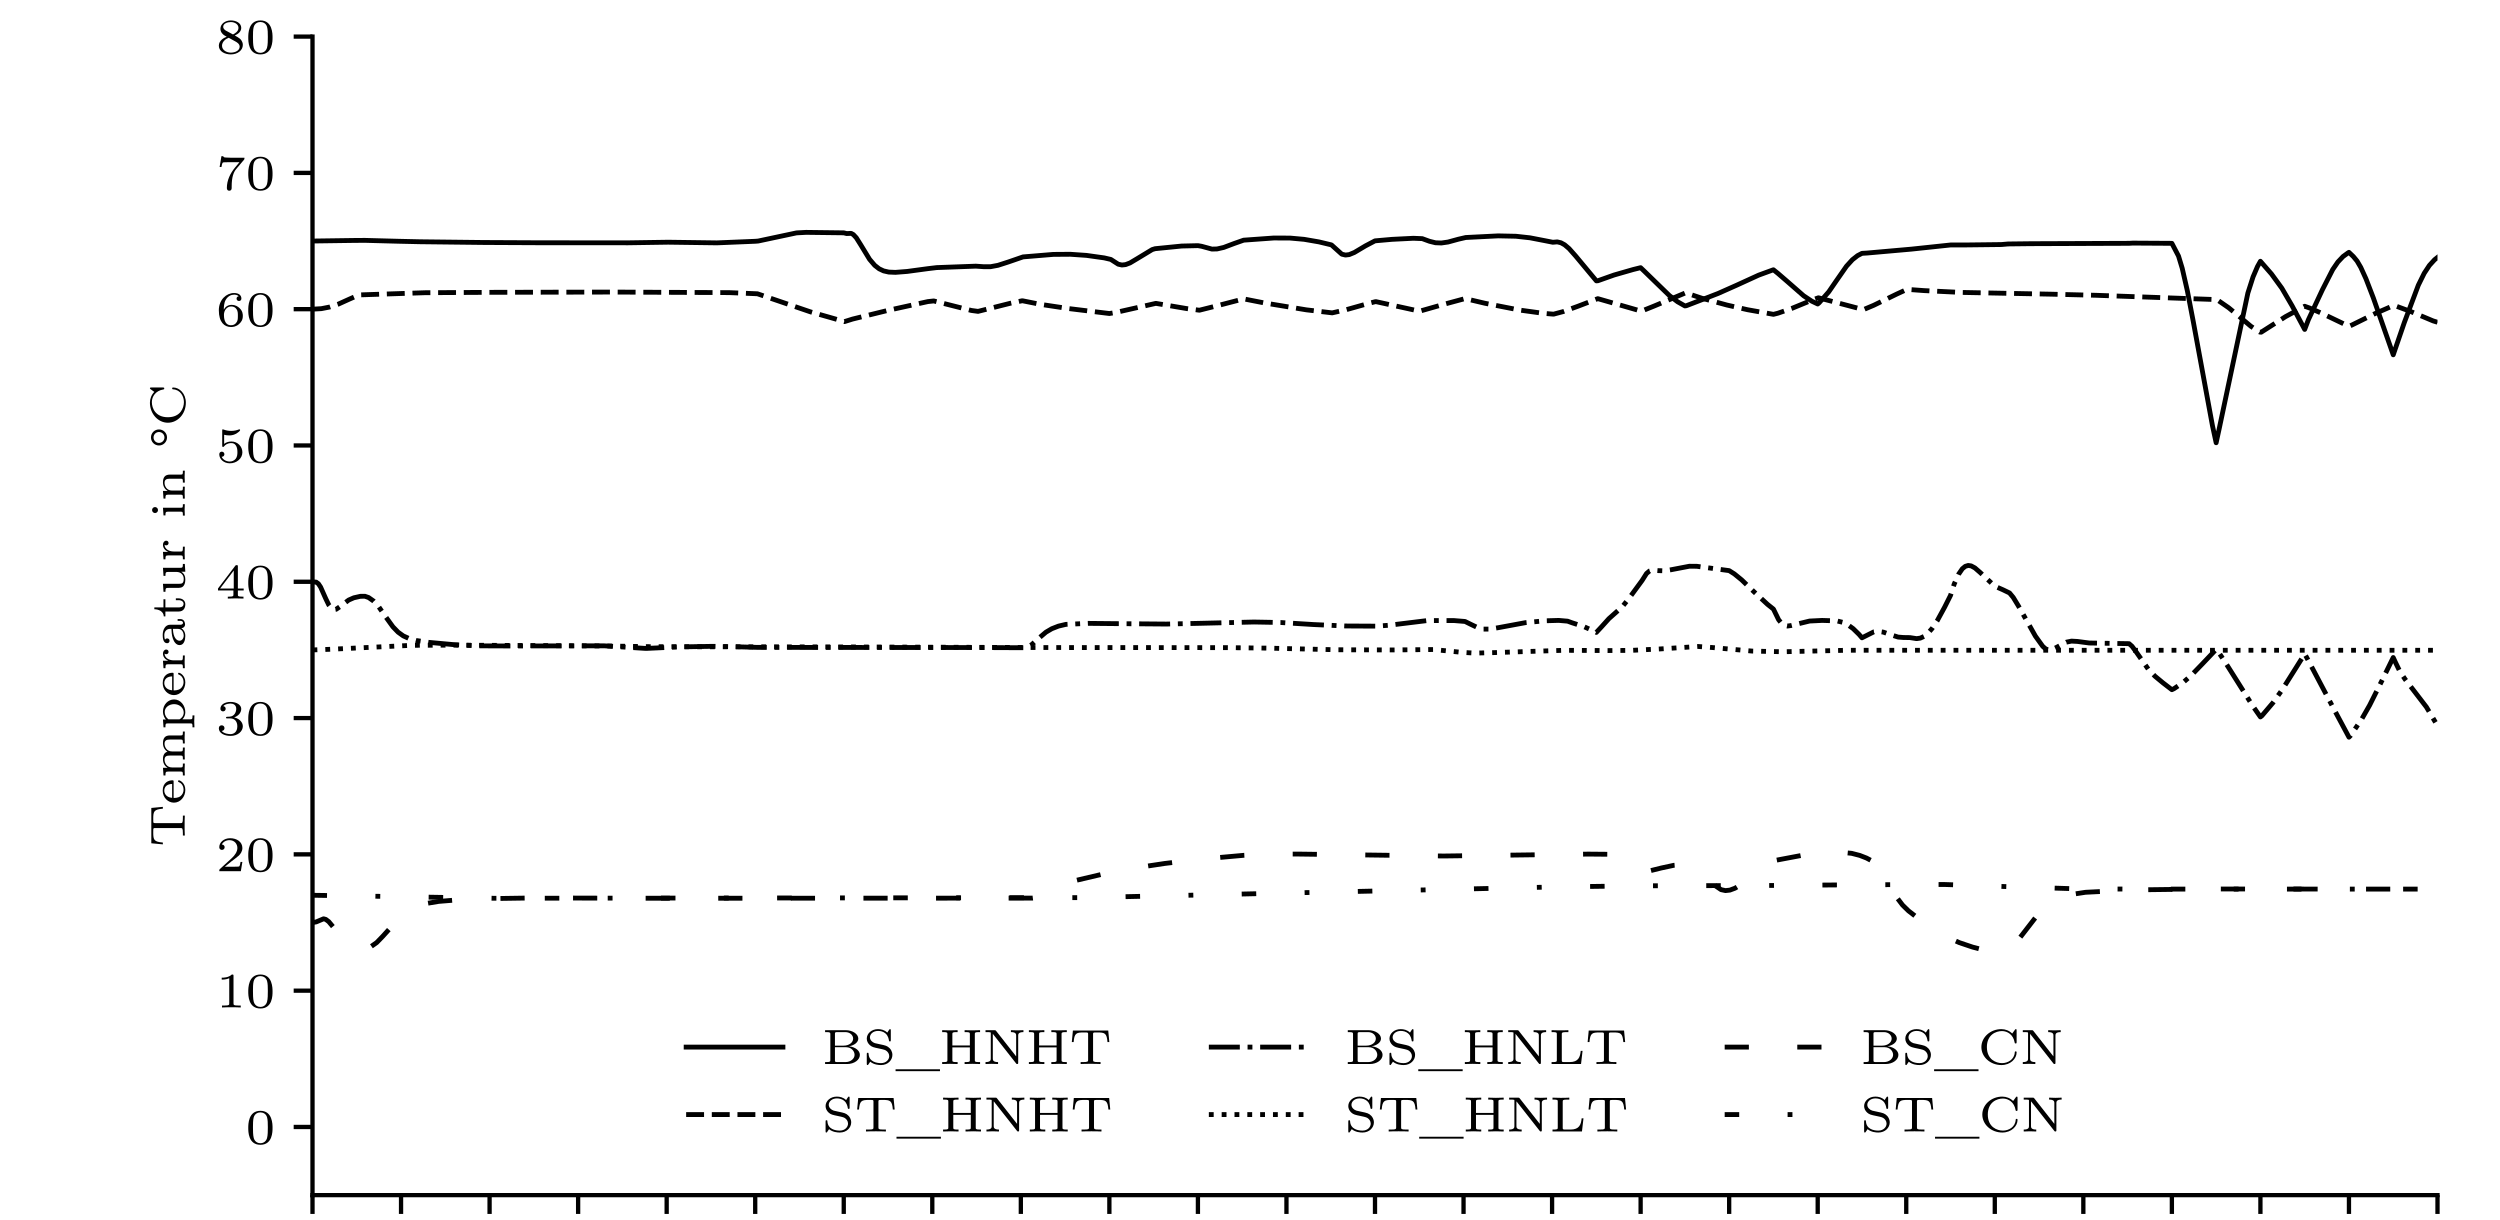 <?xml version="1.0" encoding="utf-8" standalone="no"?>
<!DOCTYPE svg PUBLIC "-//W3C//DTD SVG 1.1//EN"
  "http://www.w3.org/Graphics/SVG/1.1/DTD/svg11.dtd">
<svg xmlns:xlink="http://www.w3.org/1999/xlink" width="464.882pt" height="226.772pt" viewBox="0 0 464.882 226.772" xmlns="http://www.w3.org/2000/svg" version="1.1">
 <defs>
  <style type="text/css">*{stroke-linejoin: round; stroke-linecap: butt}</style>
 </defs>
 <g id="figure_1">
  <g id="patch_1">
   <path d="M 0 226.772 
L 464.882 226.772 
L 464.882 0 
L 0 0 
z
" style="fill: #ffffff"/>
  </g>
  <g id="axes_1">
   <g id="patch_2">
    <path d="M 58.11 222.236 
L 453.26 222.236 
L 453.26 6.803 
L 58.11 6.803 
z
" style="fill: #ffffff"/>
   </g>
   <g id="matplotlib.axis_1">
    <g id="xtick_1">
     <g id="line2d_1">
      <defs>
       <path id="mbcd30d6427" d="M 0 0 
L 0 3.5 
" style="stroke: #000000; stroke-width: 0.8"/>
      </defs>
      <g>
       <use xlink:href="#mbcd30d6427" x="58.11" y="222.236" style="stroke: #000000; stroke-width: 0.8"/>
      </g>
     </g>
    </g>
    <g id="xtick_2">
     <g id="line2d_2">
      <g>
       <use xlink:href="#mbcd30d6427" x="74.575" y="222.236" style="stroke: #000000; stroke-width: 0.8"/>
      </g>
     </g>
    </g>
    <g id="xtick_3">
     <g id="line2d_3">
      <g>
       <use xlink:href="#mbcd30d6427" x="91.039" y="222.236" style="stroke: #000000; stroke-width: 0.8"/>
      </g>
     </g>
    </g>
    <g id="xtick_4">
     <g id="line2d_4">
      <g>
       <use xlink:href="#mbcd30d6427" x="107.504" y="222.236" style="stroke: #000000; stroke-width: 0.8"/>
      </g>
     </g>
    </g>
    <g id="xtick_5">
     <g id="line2d_5">
      <g>
       <use xlink:href="#mbcd30d6427" x="123.969" y="222.236" style="stroke: #000000; stroke-width: 0.8"/>
      </g>
     </g>
    </g>
    <g id="xtick_6">
     <g id="line2d_6">
      <g>
       <use xlink:href="#mbcd30d6427" x="140.433" y="222.236" style="stroke: #000000; stroke-width: 0.8"/>
      </g>
     </g>
    </g>
    <g id="xtick_7">
     <g id="line2d_7">
      <g>
       <use xlink:href="#mbcd30d6427" x="156.898" y="222.236" style="stroke: #000000; stroke-width: 0.8"/>
      </g>
     </g>
    </g>
    <g id="xtick_8">
     <g id="line2d_8">
      <g>
       <use xlink:href="#mbcd30d6427" x="173.362" y="222.236" style="stroke: #000000; stroke-width: 0.8"/>
      </g>
     </g>
    </g>
    <g id="xtick_9">
     <g id="line2d_9">
      <g>
       <use xlink:href="#mbcd30d6427" x="189.827" y="222.236" style="stroke: #000000; stroke-width: 0.8"/>
      </g>
     </g>
    </g>
    <g id="xtick_10">
     <g id="line2d_10">
      <g>
       <use xlink:href="#mbcd30d6427" x="206.291" y="222.236" style="stroke: #000000; stroke-width: 0.8"/>
      </g>
     </g>
    </g>
    <g id="xtick_11">
     <g id="line2d_11">
      <g>
       <use xlink:href="#mbcd30d6427" x="222.756" y="222.236" style="stroke: #000000; stroke-width: 0.8"/>
      </g>
     </g>
    </g>
    <g id="xtick_12">
     <g id="line2d_12">
      <g>
       <use xlink:href="#mbcd30d6427" x="239.22" y="222.236" style="stroke: #000000; stroke-width: 0.8"/>
      </g>
     </g>
    </g>
    <g id="xtick_13">
     <g id="line2d_13">
      <g>
       <use xlink:href="#mbcd30d6427" x="255.685" y="222.236" style="stroke: #000000; stroke-width: 0.8"/>
      </g>
     </g>
    </g>
    <g id="xtick_14">
     <g id="line2d_14">
      <g>
       <use xlink:href="#mbcd30d6427" x="272.15" y="222.236" style="stroke: #000000; stroke-width: 0.8"/>
      </g>
     </g>
    </g>
    <g id="xtick_15">
     <g id="line2d_15">
      <g>
       <use xlink:href="#mbcd30d6427" x="288.614" y="222.236" style="stroke: #000000; stroke-width: 0.8"/>
      </g>
     </g>
    </g>
    <g id="xtick_16">
     <g id="line2d_16">
      <g>
       <use xlink:href="#mbcd30d6427" x="305.079" y="222.236" style="stroke: #000000; stroke-width: 0.8"/>
      </g>
     </g>
    </g>
    <g id="xtick_17">
     <g id="line2d_17">
      <g>
       <use xlink:href="#mbcd30d6427" x="321.543" y="222.236" style="stroke: #000000; stroke-width: 0.8"/>
      </g>
     </g>
    </g>
    <g id="xtick_18">
     <g id="line2d_18">
      <g>
       <use xlink:href="#mbcd30d6427" x="338.008" y="222.236" style="stroke: #000000; stroke-width: 0.8"/>
      </g>
     </g>
    </g>
    <g id="xtick_19">
     <g id="line2d_19">
      <g>
       <use xlink:href="#mbcd30d6427" x="354.472" y="222.236" style="stroke: #000000; stroke-width: 0.8"/>
      </g>
     </g>
    </g>
    <g id="xtick_20">
     <g id="line2d_20">
      <g>
       <use xlink:href="#mbcd30d6427" x="370.937" y="222.236" style="stroke: #000000; stroke-width: 0.8"/>
      </g>
     </g>
    </g>
    <g id="xtick_21">
     <g id="line2d_21">
      <g>
       <use xlink:href="#mbcd30d6427" x="387.402" y="222.236" style="stroke: #000000; stroke-width: 0.8"/>
      </g>
     </g>
    </g>
    <g id="xtick_22">
     <g id="line2d_22">
      <g>
       <use xlink:href="#mbcd30d6427" x="403.866" y="222.236" style="stroke: #000000; stroke-width: 0.8"/>
      </g>
     </g>
    </g>
    <g id="xtick_23">
     <g id="line2d_23">
      <g>
       <use xlink:href="#mbcd30d6427" x="420.331" y="222.236" style="stroke: #000000; stroke-width: 0.8"/>
      </g>
     </g>
    </g>
    <g id="xtick_24">
     <g id="line2d_24">
      <g>
       <use xlink:href="#mbcd30d6427" x="436.795" y="222.236" style="stroke: #000000; stroke-width: 0.8"/>
      </g>
     </g>
    </g>
    <g id="xtick_25">
     <g id="line2d_25">
      <g>
       <use xlink:href="#mbcd30d6427" x="453.26" y="222.236" style="stroke: #000000; stroke-width: 0.8"/>
      </g>
     </g>
    </g>
   </g>
   <g id="matplotlib.axis_2">
    <g id="ytick_1">
     <g id="line2d_26">
      <defs>
       <path id="mbcb3454825" d="M 0 0 
L -3.5 0 
" style="stroke: #000000; stroke-width: 0.8"/>
      </defs>
      <g>
       <use xlink:href="#mbcb3454825" x="58.11" y="209.564" style="stroke: #000000; stroke-width: 0.8"/>
      </g>
     </g>
     <g id="text_1">
      <!-- 0 -->
      <g transform="translate(45.612 212.687) scale(0.09 -0.09)">
       <defs>
        <path id="LMRoman6-Regular-30" d="M 3520 2042 
C 3520 2509 3520 4256 1952 4256 
C 384 4256 384 2509 384 2042 
C 384 1581 384 -134 1952 -134 
C 3520 -134 3520 1581 3520 2042 
z
M 2912 2125 
C 2912 1715 2912 1069 2803 710 
C 2624 154 2163 70 1952 70 
C 1683 70 1248 198 1094 730 
C 992 1101 992 1728 992 2125 
C 992 2554 992 3046 1082 3392 
C 1242 3968 1728 4051 1952 4051 
C 2246 4051 2669 3910 2810 3424 
C 2906 3085 2912 2618 2912 2125 
z
" transform="scale(0.016)"/>
       </defs>
       <use xlink:href="#LMRoman6-Regular-30"/>
      </g>
     </g>
    </g>
    <g id="ytick_2">
     <g id="line2d_27">
      <g>
       <use xlink:href="#mbcb3454825" x="58.11" y="184.219" style="stroke: #000000; stroke-width: 0.8"/>
      </g>
     </g>
     <g id="text_2">
      <!-- 10 -->
      <g transform="translate(40.113 187.342) scale(0.09 -0.09)">
       <defs>
        <path id="LMRoman6-Regular-31" d="M 3232 0 
L 3232 250 
L 2957 250 
C 2298 250 2298 333 2298 544 
L 2298 4064 
C 2298 4256 2272 4256 2080 4256 
C 1658 3846 1005 3846 774 3846 
L 774 3597 
C 941 3597 1363 3597 1747 3776 
L 1747 544 
C 1747 333 1747 250 1088 250 
L 813 250 
L 813 0 
C 1165 26 1664 26 2022 26 
C 2381 26 2880 26 3232 0 
z
" transform="scale(0.016)"/>
       </defs>
       <use xlink:href="#LMRoman6-Regular-31"/>
       <use xlink:href="#LMRoman6-Regular-30" x="61.1"/>
      </g>
     </g>
    </g>
    <g id="ytick_3">
     <g id="line2d_28">
      <g>
       <use xlink:href="#mbcb3454825" x="58.11" y="158.874" style="stroke: #000000; stroke-width: 0.8"/>
      </g>
     </g>
     <g id="text_3">
      <!-- 20 -->
      <g transform="translate(40.113 161.997) scale(0.09 -0.09)">
       <defs>
        <path id="LMRoman6-Regular-32" d="M 3443 1197 
L 3206 1197 
C 3194 1107 3130 685 3034 614 
C 2989 576 2470 576 2381 576 
L 1184 576 
L 2003 1242 
C 2221 1414 2790 1824 2989 2016 
C 3181 2208 3443 2534 3443 2989 
C 3443 3789 2720 4256 1862 4256 
C 1037 4256 461 3712 461 3110 
C 461 2784 736 2746 806 2746 
C 966 2746 1152 2861 1152 3091 
C 1152 3232 1069 3437 787 3437 
C 934 3763 1325 4006 1766 4006 
C 2438 4006 2797 3507 2797 2989 
C 2797 2534 2496 2067 2048 1658 
L 531 269 
C 467 205 461 198 461 0 
L 3245 0 
L 3443 1197 
z
" transform="scale(0.016)"/>
       </defs>
       <use xlink:href="#LMRoman6-Regular-32"/>
       <use xlink:href="#LMRoman6-Regular-30" x="61.1"/>
      </g>
     </g>
    </g>
    <g id="ytick_4">
     <g id="line2d_29">
      <g>
       <use xlink:href="#mbcb3454825" x="58.11" y="133.528" style="stroke: #000000; stroke-width: 0.8"/>
      </g>
     </g>
     <g id="text_4">
      <!-- 30 -->
      <g transform="translate(40.113 136.652) scale(0.09 -0.09)">
       <defs>
        <path id="LMRoman6-Regular-33" d="M 3501 1107 
C 3501 1574 3142 2067 2381 2259 
C 2886 2426 3296 2835 3296 3360 
C 3296 3872 2694 4256 1926 4256 
C 1178 4256 608 3910 608 3386 
C 608 3110 819 3034 947 3034 
C 1114 3034 1286 3149 1286 3373 
C 1286 3571 1146 3686 973 3712 
C 1274 4045 1856 4045 1914 4045 
C 2240 4045 2650 3891 2650 3360 
C 2650 3008 2451 2394 1811 2355 
C 1696 2349 1523 2336 1466 2336 
C 1402 2330 1331 2323 1331 2227 
C 1331 2125 1402 2125 1510 2125 
L 1882 2125 
C 2426 2125 2790 1760 2790 1107 
C 2790 403 2368 96 1901 96 
C 1728 96 1069 134 781 506 
C 1030 531 1133 698 1133 870 
C 1133 1088 979 1235 768 1235 
C 595 1235 403 1126 403 858 
C 403 224 1107 -134 1920 -134 
C 2867 -134 3501 474 3501 1107 
z
" transform="scale(0.016)"/>
       </defs>
       <use xlink:href="#LMRoman6-Regular-33"/>
       <use xlink:href="#LMRoman6-Regular-30" x="61.1"/>
      </g>
     </g>
    </g>
    <g id="ytick_5">
     <g id="line2d_30">
      <g>
       <use xlink:href="#mbcb3454825" x="58.11" y="108.183" style="stroke: #000000; stroke-width: 0.8"/>
      </g>
     </g>
     <g id="text_5">
      <!-- 40 -->
      <g transform="translate(40.113 111.307) scale(0.09 -0.09)">
       <defs>
        <path id="LMRoman6-Regular-34" d="M 3610 1050 
L 3610 1299 
L 2861 1299 
L 2861 4128 
C 2861 4275 2861 4320 2701 4320 
C 2586 4320 2573 4301 2515 4224 
L 294 1299 
L 294 1050 
L 2285 1050 
L 2285 538 
C 2285 326 2285 250 1747 250 
L 1562 250 
L 1562 0 
L 2573 26 
L 3584 0 
L 3584 250 
L 3398 250 
C 2861 250 2861 326 2861 538 
L 2861 1050 
L 3610 1050 
z
M 2330 1299 
L 570 1299 
L 2330 3622 
L 2330 1299 
z
" transform="scale(0.016)"/>
       </defs>
       <use xlink:href="#LMRoman6-Regular-34"/>
       <use xlink:href="#LMRoman6-Regular-30" x="61.1"/>
      </g>
     </g>
    </g>
    <g id="ytick_6">
     <g id="line2d_31">
      <g>
       <use xlink:href="#mbcb3454825" x="58.11" y="82.838" style="stroke: #000000; stroke-width: 0.8"/>
      </g>
     </g>
     <g id="text_6">
      <!-- 50 -->
      <g transform="translate(40.113 85.962) scale(0.09 -0.09)">
       <defs>
        <path id="LMRoman6-Regular-35" d="M 3443 1286 
C 3443 2016 2854 2682 2029 2682 
C 1613 2682 1293 2547 1088 2374 
L 1088 3552 
C 1299 3494 1523 3469 1741 3469 
C 1882 3469 2240 3469 2643 3693 
C 2752 3757 3149 4019 3149 4154 
C 3149 4237 3085 4256 3059 4256 
C 3040 4256 3034 4256 2963 4230 
C 2733 4141 2406 4051 1990 4051 
C 1677 4051 1331 4109 1043 4218 
C 979 4243 954 4256 928 4256 
C 838 4256 838 4186 838 4083 
L 838 2163 
C 838 2054 838 1978 954 1978 
C 1011 1978 1030 2003 1075 2054 
C 1235 2259 1517 2477 2016 2477 
C 2803 2477 2803 1517 2803 1312 
C 2803 1062 2784 704 2573 442 
C 2374 198 2080 96 1805 96 
C 1363 96 922 339 768 710 
C 1082 717 1120 966 1120 1043 
C 1120 1216 986 1370 787 1370 
C 730 1370 461 1338 461 1018 
C 461 429 1018 -134 1824 -134 
C 2701 -134 3443 486 3443 1286 
z
" transform="scale(0.016)"/>
       </defs>
       <use xlink:href="#LMRoman6-Regular-35"/>
       <use xlink:href="#LMRoman6-Regular-30" x="61.1"/>
      </g>
     </g>
    </g>
    <g id="ytick_7">
     <g id="line2d_32">
      <g>
       <use xlink:href="#mbcb3454825" x="58.11" y="57.493" style="stroke: #000000; stroke-width: 0.8"/>
      </g>
     </g>
     <g id="text_7">
      <!-- 60 -->
      <g transform="translate(40.113 60.617) scale(0.09 -0.09)">
       <defs>
        <path id="LMRoman6-Regular-36" d="M 3501 1306 
C 3501 1523 3475 1933 3085 2298 
C 2861 2502 2579 2726 2035 2726 
C 1587 2726 1261 2496 1043 2118 
C 1050 2438 1062 2970 1286 3366 
C 1568 3853 1990 4045 2374 4045 
C 2522 4045 2816 4019 2970 3840 
C 2733 3802 2694 3635 2694 3533 
C 2694 3366 2810 3226 3002 3226 
C 3194 3226 3315 3347 3315 3546 
C 3315 3936 3021 4256 2368 4256 
C 1376 4256 403 3392 403 2029 
C 403 474 1126 -134 1971 -134 
C 2221 -134 2656 -96 3046 282 
C 3251 486 3501 742 3501 1306 
z
M 2861 1306 
C 2861 864 2848 646 2630 390 
C 2477 198 2272 96 1965 96 
C 1062 96 1062 1197 1062 1446 
C 1062 1997 1427 2522 2003 2522 
C 2336 2522 2528 2387 2682 2182 
C 2861 1933 2861 1645 2861 1306 
z
" transform="scale(0.016)"/>
       </defs>
       <use xlink:href="#LMRoman6-Regular-36"/>
       <use xlink:href="#LMRoman6-Regular-30" x="61.1"/>
      </g>
     </g>
    </g>
    <g id="ytick_8">
     <g id="line2d_33">
      <g>
       <use xlink:href="#mbcb3454825" x="58.11" y="32.148" style="stroke: #000000; stroke-width: 0.8"/>
      </g>
     </g>
     <g id="text_8">
      <!-- 70 -->
      <g transform="translate(40.113 35.271) scale(0.09 -0.09)">
       <defs>
        <path id="LMRoman6-Regular-37" d="M 3712 4122 
L 2061 4122 
C 1798 4122 1645 4128 1395 4147 
C 1082 4166 1005 4173 973 4326 
L 736 4326 
L 506 2925 
L 742 2925 
C 762 3059 826 3437 922 3507 
C 973 3546 1523 3546 1619 3546 
L 3066 3546 
L 2496 2861 
C 1875 2112 1440 1203 1440 230 
C 1440 173 1440 -134 1747 -134 
C 2061 -134 2061 160 2061 243 
L 2061 422 
C 2061 1651 2323 2278 2643 2662 
L 3654 3866 
C 3712 3930 3712 3942 3712 4122 
z
" transform="scale(0.016)"/>
       </defs>
       <use xlink:href="#LMRoman6-Regular-37"/>
       <use xlink:href="#LMRoman6-Regular-30" x="61.1"/>
      </g>
     </g>
    </g>
    <g id="ytick_9">
     <g id="line2d_34">
      <g>
       <use xlink:href="#mbcb3454825" x="58.11" y="6.803" style="stroke: #000000; stroke-width: 0.8"/>
      </g>
     </g>
     <g id="text_9">
      <!-- 80 -->
      <g transform="translate(40.113 9.926) scale(0.09 -0.09)">
       <defs>
        <path id="LMRoman6-Regular-38" d="M 3501 1088 
C 3501 1530 3232 1792 3136 1888 
C 3014 2003 2694 2182 2464 2310 
C 2938 2522 3296 2835 3296 3296 
C 3296 3923 2624 4256 1958 4256 
C 1235 4256 608 3821 608 3174 
C 608 2778 870 2470 1139 2310 
L 1421 2150 
C 998 1990 403 1632 403 986 
C 403 237 1203 -134 1946 -134 
C 2797 -134 3501 378 3501 1088 
z
M 2938 3290 
C 2938 2797 2406 2534 2227 2445 
L 1306 2944 
C 1293 2950 966 3130 966 3424 
C 966 3840 1472 4045 1946 4045 
C 2445 4045 2938 3770 2938 3290 
z
M 3091 864 
C 3091 358 2502 96 1958 96 
C 1363 96 813 442 813 986 
C 813 1530 1325 1888 1677 2016 
L 2605 1504 
C 2739 1421 3091 1229 3091 864 
z
" transform="scale(0.016)"/>
       </defs>
       <use xlink:href="#LMRoman6-Regular-38"/>
       <use xlink:href="#LMRoman6-Regular-30" x="61.1"/>
      </g>
     </g>
    </g>
    <g id="text_10">
     <!-- Temperatur in °C -->
     <g transform="translate(34.367 157.528) rotate(-90) scale(0.09 -0.09)">
      <defs>
       <path id="LMRoman6-Regular-54" d="M 5203 2835 
L 5062 4326 
L 499 4326 
L 358 2835 
L 595 2835 
C 691 3994 941 4077 1907 4077 
C 2042 4077 2253 4077 2317 4070 
C 2464 4045 2464 3981 2464 3827 
L 2464 544 
C 2464 333 2464 250 1786 250 
L 1498 250 
L 1498 0 
C 1811 26 2445 26 2784 26 
C 3123 26 3757 26 4070 0 
L 4070 250 
L 3782 250 
C 3104 250 3104 333 3104 544 
L 3104 3827 
C 3104 3981 3104 4045 3245 4070 
C 3309 4077 3520 4077 3654 4077 
C 4627 4077 4870 3987 4966 2835 
L 5203 2835 
z
" transform="scale(0.016)"/>
       <path id="LMRoman6-Regular-65" d="M 3194 768 
C 3194 800 3181 870 3072 870 
C 2989 870 2976 832 2950 755 
C 2758 282 2278 160 1984 160 
C 1632 160 1331 320 1152 550 
C 915 851 915 1274 915 1446 
L 3002 1446 
C 3142 1446 3194 1446 3194 1600 
C 3194 2093 2918 2854 1856 2854 
C 960 2854 307 2170 307 1402 
C 307 595 1043 -64 1946 -64 
C 2867 -64 3194 627 3194 768 
z
M 2726 1638 
L 928 1638 
C 998 2496 1587 2650 1850 2650 
C 2675 2650 2720 1824 2726 1638 
z
" transform="scale(0.016)"/>
       <path id="LMRoman6-Regular-6d" d="M 6080 0 
L 6080 250 
C 5638 250 5574 250 5574 525 
L 5574 1933 
C 5574 2586 5190 2822 4563 2822 
C 3968 2822 3616 2483 3475 2240 
C 3328 2822 2675 2822 2496 2822 
C 1914 2822 1555 2502 1402 2234 
L 1395 2234 
L 1395 2822 
L 403 2752 
L 403 2502 
C 851 2502 909 2458 909 2144 
L 909 525 
C 909 250 845 250 403 250 
L 403 0 
C 448 6 883 26 1171 26 
C 1459 26 1882 6 1946 0 
L 1946 250 
C 1504 250 1440 250 1440 525 
L 1440 1651 
C 1440 2355 2048 2618 2438 2618 
C 2880 2618 2976 2342 2976 1946 
L 2976 525 
C 2976 250 2912 250 2470 250 
L 2470 0 
C 2515 6 2950 26 3238 26 
C 3526 26 3949 6 4013 0 
L 4013 250 
C 3571 250 3507 250 3507 525 
L 3507 1651 
C 3507 2355 4115 2618 4506 2618 
C 4947 2618 5043 2342 5043 1946 
L 5043 525 
C 5043 250 4979 250 4538 250 
L 4538 0 
C 4582 6 5018 26 5306 26 
C 5594 26 6016 6 6080 0 
z
" transform="scale(0.016)"/>
       <path id="LMRoman6-Regular-70" d="M 3974 1382 
C 3974 2157 3302 2822 2419 2822 
C 1837 2822 1478 2534 1382 2445 
L 1382 2822 
L 371 2752 
L 371 2502 
C 806 2502 877 2502 877 2208 
L 877 -717 
C 877 -992 813 -992 371 -992 
L 371 -1242 
C 416 -1235 851 -1216 1139 -1216 
C 1427 -1216 1850 -1235 1914 -1242 
L 1914 -992 
C 1472 -992 1408 -992 1408 -717 
L 1408 307 
C 1670 58 1971 -64 2323 -64 
C 3213 -64 3974 570 3974 1382 
z
M 3366 1382 
C 3366 666 2854 141 2285 141 
C 1792 141 1504 493 1408 678 
L 1408 2118 
C 1626 2419 1978 2598 2355 2598 
C 2938 2598 3366 2035 3366 1382 
z
" transform="scale(0.016)"/>
       <path id="LMRoman6-Regular-72" d="M 2778 2400 
C 2778 2656 2534 2822 2253 2822 
C 1869 2822 1542 2592 1344 2163 
L 1338 2163 
L 1338 2822 
L 371 2752 
L 371 2502 
C 819 2502 877 2458 877 2144 
L 877 525 
C 877 250 813 250 371 250 
L 371 0 
C 531 13 1005 26 1146 26 
C 1478 26 1920 6 2010 0 
L 2010 250 
L 1869 250 
C 1389 250 1382 314 1382 531 
L 1382 1434 
C 1382 2029 1690 2605 2259 2618 
C 2202 2560 2176 2483 2176 2400 
C 2176 2227 2304 2099 2477 2099 
C 2650 2099 2778 2227 2778 2400 
z
" transform="scale(0.016)"/>
       <path id="LMRoman6-Regular-61" d="M 3712 576 
L 3712 928 
L 3475 928 
L 3475 589 
C 3475 525 3475 237 3226 237 
C 2976 237 2976 525 2976 589 
L 2976 1907 
C 2976 2502 2368 2854 1651 2854 
C 1344 2854 589 2822 589 2285 
C 589 2112 704 1971 902 1971 
C 1088 1971 1210 2112 1210 2278 
C 1210 2394 1158 2502 1043 2554 
C 1254 2650 1574 2650 1638 2650 
C 2093 2650 2445 2381 2445 1894 
L 2445 1728 
C 2150 1715 1638 1702 1171 1536 
C 749 1389 346 1101 346 672 
C 346 102 1024 -64 1523 -64 
C 2061 -64 2381 205 2522 448 
C 2566 115 2778 -32 3002 -32 
C 3027 -32 3712 -32 3712 576 
z
M 2445 909 
C 2445 243 1786 141 1581 141 
C 1235 141 909 352 909 672 
C 909 1030 1254 1498 2445 1536 
L 2445 909 
z
" transform="scale(0.016)"/>
       <path id="LMRoman6-Regular-74" d="M 2566 806 
L 2566 1158 
L 2330 1158 
L 2330 819 
C 2330 365 2093 160 1856 160 
C 1395 160 1395 678 1395 800 
L 1395 2509 
L 2445 2509 
L 2445 2758 
L 1395 2758 
L 1395 3936 
L 1158 3936 
C 1152 3366 877 2739 230 2714 
L 230 2509 
L 864 2509 
L 864 800 
C 864 128 1370 -64 1805 -64 
C 2246 -64 2566 288 2566 806 
z
" transform="scale(0.016)"/>
       <path id="LMRoman6-Regular-75" d="M 4006 0 
L 4006 250 
C 3558 250 3501 294 3501 608 
L 3501 2822 
L 2464 2752 
L 2464 2502 
C 2912 2502 2970 2458 2970 2144 
L 2970 1075 
C 2970 493 2566 141 2074 141 
C 1466 141 1440 410 1440 723 
L 1440 2822 
L 403 2752 
L 403 2502 
C 909 2502 909 2445 909 2067 
L 909 1069 
C 909 634 909 352 1197 141 
C 1440 -38 1760 -64 2029 -64 
C 2432 -64 2771 96 2995 461 
L 2995 -64 
L 4006 0 
z
" transform="scale(0.016)"/>
       <path id="LMRoman6-Regular-20" transform="scale(0.016)"/>
       <path id="LMRoman6-Regular-69" d="M 1875 0 
L 1875 250 
C 1478 250 1421 250 1421 518 
L 1421 2822 
L 435 2752 
L 435 2502 
C 858 2502 915 2458 915 2144 
L 915 525 
C 915 250 851 250 410 250 
L 410 0 
L 1158 26 
C 1222 26 1709 13 1875 0 
z
M 1510 3846 
C 1510 4051 1344 4230 1126 4230 
C 890 4230 736 4032 736 3846 
C 736 3642 902 3462 1120 3462 
C 1357 3462 1510 3661 1510 3846 
z
" transform="scale(0.016)"/>
       <path id="LMRoman6-Regular-6e" d="M 4006 0 
L 4006 250 
C 3565 250 3501 250 3501 525 
L 3501 1933 
C 3501 2560 3142 2822 2496 2822 
C 1933 2822 1581 2528 1395 2221 
L 1395 2822 
L 403 2752 
L 403 2502 
C 851 2502 909 2458 909 2144 
L 909 525 
C 909 250 845 250 403 250 
L 403 0 
C 448 6 883 26 1171 26 
C 1459 26 1882 6 1946 0 
L 1946 250 
C 1504 250 1440 250 1440 525 
L 1440 1651 
C 1440 2355 2042 2618 2438 2618 
C 2867 2618 2970 2349 2970 1952 
L 2970 525 
C 2970 250 2906 250 2464 250 
L 2464 0 
C 2509 6 2944 26 3232 26 
C 3520 26 3942 6 4006 0 
z
" transform="scale(0.016)"/>
       <path id="LMRoman6-Regular-b0" d="M 2502 3334 
C 2502 3910 2042 4371 1466 4371 
C 896 4371 429 3910 429 3334 
C 429 2765 896 2298 1466 2298 
C 2042 2298 2502 2765 2502 3334 
z
M 2170 3334 
C 2170 2950 1856 2630 1466 2630 
C 1075 2630 762 2950 762 3334 
C 762 3725 1075 4038 1466 4038 
C 1856 4038 2170 3725 2170 3334 
z
" transform="scale(0.016)"/>
       <path id="LMRoman6-Regular-43" d="M 5056 1498 
C 5056 1568 5050 1632 4934 1632 
C 4832 1632 4826 1581 4819 1523 
C 4768 544 3878 115 3174 115 
C 2406 115 1216 570 1216 2189 
C 1216 3776 2374 4256 3168 4256 
C 3891 4256 4640 3763 4800 2784 
C 4813 2701 4819 2656 4928 2656 
C 5056 2656 5056 2707 5056 2835 
L 5056 4326 
C 5056 4435 5056 4506 4954 4506 
C 4896 4506 4883 4480 4838 4422 
L 4486 3936 
C 4115 4307 3610 4506 3085 4506 
C 1664 4506 506 3456 506 2189 
C 506 902 1664 -134 3091 -134 
C 4262 -134 5056 685 5056 1498 
z
" transform="scale(0.016)"/>
      </defs>
      <use xlink:href="#LMRoman6-Regular-54"/>
      <use xlink:href="#LMRoman6-Regular-65" x="87"/>
      <use xlink:href="#LMRoman6-Regular-6d" x="141.6"/>
      <use xlink:href="#LMRoman6-Regular-70" x="241.6"/>
      <use xlink:href="#LMRoman6-Regular-65" x="309.2"/>
      <use xlink:href="#LMRoman6-Regular-72" x="363.8"/>
      <use xlink:href="#LMRoman6-Regular-61" x="411.9"/>
      <use xlink:href="#LMRoman6-Regular-74" x="473"/>
      <use xlink:href="#LMRoman6-Regular-75" x="521.1"/>
      <use xlink:href="#LMRoman6-Regular-72" x="588.7"/>
      <use xlink:href="#LMRoman6-Regular-20" x="636.8"/>
      <use xlink:href="#LMRoman6-Regular-69" x="678.5"/>
      <use xlink:href="#LMRoman6-Regular-6e" x="713.7"/>
      <use xlink:href="#LMRoman6-Regular-20" x="781.3"/>
      <use xlink:href="#LMRoman6-Regular-b0" x="823"/>
      <use xlink:href="#LMRoman6-Regular-43" x="868.8"/>
     </g>
    </g>
   </g>
   <g id="line2d_35">
    <path d="M 58.11 44.821 
L 65.794 44.712 
L 67.852 44.697 
L 74.163 44.865 
L 78.142 44.955 
L 89.942 45.092 
L 100.781 45.145 
L 116.834 45.152 
L 124.243 45.038 
L 133.298 45.162 
L 140.433 44.867 
L 140.982 44.824 
L 148.117 43.305 
L 149.9 43.21 
L 156.898 43.297 
L 157.446 43.431 
L 158.27 43.394 
L 158.681 43.62 
L 159.23 44.209 
L 160.053 45.517 
L 161.7 48.222 
L 162.66 49.345 
L 163.483 49.987 
L 164.307 50.375 
L 165.267 50.594 
L 166.502 50.647 
L 168.697 50.475 
L 172.539 49.957 
L 174.185 49.76 
L 181.457 49.493 
L 182.967 49.598 
L 184.201 49.592 
L 185.573 49.338 
L 187.494 48.719 
L 190.238 47.772 
L 195.864 47.307 
L 199.019 47.283 
L 202.038 47.492 
L 205.331 47.955 
L 206.566 48.244 
L 207.938 49.129 
L 208.624 49.279 
L 209.31 49.204 
L 210.133 48.892 
L 211.505 48.073 
L 214.249 46.411 
L 214.798 46.245 
L 219.737 45.752 
L 222.756 45.68 
L 223.442 45.797 
L 225.363 46.318 
L 226.323 46.293 
L 227.558 46.011 
L 229.479 45.286 
L 231.263 44.66 
L 236.888 44.255 
L 239.906 44.271 
L 242.513 44.506 
L 245.257 44.98 
L 247.59 45.539 
L 249.511 47.264 
L 250.197 47.426 
L 250.883 47.346 
L 251.843 46.951 
L 253.901 45.726 
L 255.685 44.787 
L 258.841 44.508 
L 262.82 44.308 
L 264.466 44.375 
L 265.838 44.874 
L 266.936 45.144 
L 268.033 45.184 
L 269.268 45.007 
L 271.189 44.482 
L 272.561 44.165 
L 278.598 43.861 
L 281.891 43.933 
L 284.498 44.22 
L 287.242 44.751 
L 288.751 45.049 
L 289.575 44.98 
L 290.261 45.143 
L 290.947 45.52 
L 291.77 46.219 
L 293.005 47.612 
L 296.846 52.224 
L 297.121 52.21 
L 300.139 51.141 
L 303.707 50.114 
L 305.079 49.775 
L 305.765 50.428 
L 307.686 52.296 
L 310.43 54.958 
L 311.939 56.106 
L 313.311 56.886 
L 313.585 56.848 
L 319.485 54.57 
L 322.915 53.045 
L 327.031 51.163 
L 329.638 50.21 
L 329.776 50.167 
L 330.599 50.828 
L 332.382 52.367 
L 335.401 55.007 
L 336.91 56.006 
L 338.008 56.529 
L 338.282 56.295 
L 340.066 54.26 
L 341.438 52.262 
L 343.359 49.503 
L 344.456 48.297 
L 345.417 47.541 
L 346.24 47.11 
L 347.201 47.053 
L 355.433 46.326 
L 362.705 45.555 
L 365.586 45.551 
L 372.172 45.473 
L 373.407 45.365 
L 377.66 45.315 
L 395.908 45.245 
L 396.594 45.204 
L 403.866 45.248 
L 405.101 47.614 
L 405.787 49.881 
L 406.747 54.086 
L 407.845 59.8 
L 411.412 79.151 
L 412.098 82.331 
L 412.647 79.81 
L 417.998 54.491 
L 418.959 51.491 
L 419.782 49.567 
L 420.331 48.583 
L 422.389 50.944 
L 424.31 53.583 
L 426.231 56.881 
L 428.563 61.258 
L 429.249 59.456 
L 431.856 53.88 
L 433.777 50.118 
L 434.737 48.716 
L 435.698 47.699 
L 436.658 47 
L 436.795 46.923 
L 437.619 47.711 
L 438.305 48.541 
L 438.991 49.716 
L 439.951 51.821 
L 441.323 55.38 
L 445.028 65.977 
L 447.086 59.984 
L 449.693 53.035 
L 450.79 50.813 
L 451.751 49.355 
L 452.711 48.303 
L 453.26 47.864 
L 453.26 47.864 
" clip-path="url(#p11f9bb93c6)" style="fill: none; stroke: #000000; stroke-width: 0.9; stroke-linecap: square"/>
   </g>
   <g id="line2d_36">
    <path d="M 58.11 57.493 
L 59.757 57.396 
L 61.266 57.1 
L 62.912 56.553 
L 64.97 55.62 
L 66.754 54.84 
L 79.103 54.43 
L 91.863 54.358 
L 113.815 54.309 
L 135.631 54.415 
L 140.845 54.628 
L 150.723 57.997 
L 154.84 59.17 
L 157.035 59.803 
L 158.544 59.33 
L 165.13 57.712 
L 172.539 56.081 
L 173.637 55.962 
L 180.634 57.733 
L 181.869 57.902 
L 187.906 56.385 
L 190.101 55.923 
L 193.394 56.582 
L 198.608 57.365 
L 206.291 58.299 
L 207.389 58.122 
L 210.819 57.347 
L 214.935 56.411 
L 220.698 57.387 
L 223.03 57.686 
L 226.598 56.789 
L 231.263 55.575 
L 235.104 56.332 
L 242.925 57.617 
L 247.727 58.178 
L 250.334 57.59 
L 254.725 56.357 
L 255.822 56.082 
L 263.78 57.826 
L 264.192 57.809 
L 268.445 56.599 
L 272.424 55.523 
L 276.129 56.393 
L 282.577 57.657 
L 286.968 58.262 
L 288.889 58.42 
L 290.672 57.942 
L 293.416 56.952 
L 297.121 55.535 
L 303.158 57.273 
L 305.216 57.866 
L 307.548 56.927 
L 313.448 54.449 
L 316.467 55.456 
L 321.132 56.724 
L 324.973 57.595 
L 329.776 58.452 
L 330.599 58.246 
L 333.206 57.343 
L 337.185 55.712 
L 338.145 55.373 
L 346.515 57.578 
L 348.435 56.766 
L 352.689 54.69 
L 354.61 53.804 
L 357.765 54.038 
L 364.763 54.378 
L 373.544 54.549 
L 381.502 54.705 
L 389.734 54.909 
L 412.236 55.71 
L 414.431 57.228 
L 416.489 58.931 
L 418.547 60.666 
L 420.194 61.745 
L 420.468 61.778 
L 424.996 58.881 
L 428.563 56.95 
L 429.523 57.295 
L 431.719 58.252 
L 436.795 60.682 
L 437.344 60.44 
L 441.735 58.274 
L 445.165 56.777 
L 448.32 57.943 
L 452.437 59.671 
L 453.26 59.924 
L 453.26 59.924 
" clip-path="url(#p11f9bb93c6)" style="fill: none; stroke-dasharray: 3.33,1.44; stroke-dashoffset: 0; stroke: #000000; stroke-width: 0.9"/>
   </g>
   <g id="line2d_37">
    <path d="M 58.11 108.183 
L 58.796 108.251 
L 59.208 108.553 
L 59.619 109.174 
L 60.58 111.331 
L 61.129 112.469 
L 61.678 113.161 
L 62.089 113.359 
L 62.501 113.299 
L 63.187 112.832 
L 64.833 111.583 
L 65.794 111.161 
L 67.029 110.884 
L 67.852 110.876 
L 68.538 111.111 
L 69.498 111.787 
L 70.321 112.675 
L 71.556 114.469 
L 73.066 116.559 
L 74.026 117.552 
L 74.986 118.244 
L 76.084 118.746 
L 77.456 119.112 
L 79.789 119.453 
L 84.591 119.894 
L 89.119 120.096 
L 95.156 120.122 
L 112.306 120.091 
L 120.127 120.578 
L 126.164 120.298 
L 132.612 120.185 
L 137.003 120.27 
L 140.845 120.381 
L 182.006 120.413 
L 190.513 120.45 
L 191.199 120.269 
L 191.885 119.843 
L 193.12 118.721 
L 194.492 117.557 
L 195.589 116.911 
L 196.824 116.429 
L 198.196 116.105 
L 202.312 115.917 
L 207.526 115.967 
L 216.856 116.046 
L 223.442 115.901 
L 233.183 115.664 
L 238.123 115.756 
L 244.297 116.139 
L 250.197 116.403 
L 255.959 116.435 
L 258.292 116.267 
L 265.427 115.393 
L 270.366 115.396 
L 272.424 115.563 
L 273.522 116.109 
L 274.894 116.762 
L 275.854 116.979 
L 276.952 116.981 
L 278.598 116.722 
L 283.675 115.782 
L 287.242 115.44 
L 289.849 115.366 
L 291.495 115.508 
L 292.319 115.805 
L 294.514 116.518 
L 296.435 117.378 
L 296.846 117.594 
L 297.807 116.562 
L 299.179 115.041 
L 301.649 112.848 
L 302.883 111.308 
L 305.353 107.941 
L 306.176 106.642 
L 306.725 106.182 
L 307.274 106.034 
L 308.234 106.105 
L 309.469 106.146 
L 310.704 105.952 
L 314.134 105.296 
L 315.506 105.302 
L 321.543 106.11 
L 322.504 106.717 
L 323.876 107.837 
L 326.208 110.089 
L 328.678 112.384 
L 329.776 113.262 
L 330.736 115.236 
L 331.285 115.923 
L 331.834 116.298 
L 332.382 116.415 
L 333.069 116.318 
L 336.499 115.484 
L 338.831 115.37 
L 341.575 115.456 
L 342.673 115.728 
L 343.633 116.194 
L 344.594 116.893 
L 345.691 117.967 
L 346.24 118.603 
L 348.435 117.499 
L 349.259 117.407 
L 350.219 117.548 
L 351.591 118.033 
L 352.963 118.468 
L 353.924 118.544 
L 355.158 118.564 
L 356.393 118.755 
L 357.079 118.661 
L 357.765 118.352 
L 358.451 117.814 
L 359.275 116.872 
L 360.235 115.422 
L 361.607 112.905 
L 362.705 110.717 
L 363.391 108.603 
L 364.214 106.766 
L 364.9 105.764 
L 365.449 105.313 
L 365.998 105.149 
L 366.546 105.231 
L 367.232 105.601 
L 368.193 106.434 
L 370.937 109.004 
L 372.446 109.667 
L 373.681 110.264 
L 374.367 111.091 
L 375.328 112.672 
L 378.483 118.28 
L 379.855 120.19 
L 380.404 120.671 
L 380.953 120.863 
L 381.502 120.807 
L 382.325 120.431 
L 384.246 119.411 
L 385.206 119.216 
L 386.304 119.278 
L 388.499 119.568 
L 395.908 119.692 
L 396.457 120.175 
L 397.28 121.295 
L 399.476 124.434 
L 400.71 125.735 
L 402.22 126.984 
L 403.866 128.25 
L 404.278 128.052 
L 405.924 126.935 
L 407.433 125.625 
L 409.492 123.499 
L 412.098 120.757 
L 412.51 121.227 
L 413.745 123.079 
L 418.959 131.357 
L 420.331 133.317 
L 420.605 133.104 
L 422.663 130.679 
L 424.31 128.367 
L 426.917 124.226 
L 428.563 121.603 
L 428.975 122.333 
L 434.188 132.216 
L 436.795 137.083 
L 437.07 136.817 
L 439.128 133.786 
L 440.637 131.146 
L 442.832 126.758 
L 445.028 122.267 
L 445.439 123.161 
L 446.262 124.856 
L 447.223 126.297 
L 451.202 131.484 
L 453.26 134.95 
L 453.26 134.95 
" clip-path="url(#p11f9bb93c6)" style="fill: none; stroke-dasharray: 5.76,1.44,0.9,1.44; stroke-dashoffset: 0; stroke: #000000; stroke-width: 0.9"/>
   </g>
   <g id="line2d_38">
    <path d="M 58.11 120.856 
L 61.403 120.738 
L 76.633 119.996 
L 84.179 119.963 
L 113.267 120.125 
L 121.087 120.253 
L 158.132 120.302 
L 192.845 120.41 
L 228.244 120.428 
L 235.928 120.525 
L 248.55 120.826 
L 259.115 120.859 
L 266.524 120.78 
L 271.738 121.298 
L 274.208 121.447 
L 277.638 121.36 
L 290.809 120.926 
L 299.042 120.973 
L 303.295 120.94 
L 308.646 120.677 
L 315.781 120.216 
L 318.388 120.407 
L 325.797 121.069 
L 331.559 121.196 
L 343.496 120.918 
L 453.26 120.918 
L 453.26 120.918 
" clip-path="url(#p11f9bb93c6)" style="fill: none; stroke-dasharray: 0.9,1.485; stroke-dashoffset: 0; stroke: #000000; stroke-width: 0.9"/>
   </g>
   <g id="line2d_39">
    <path d="M 58.11 171.546 
L 58.796 171.435 
L 60.168 170.854 
L 60.58 170.967 
L 61.129 171.381 
L 61.952 172.365 
L 63.598 174.406 
L 64.559 175.25 
L 65.656 175.925 
L 67.166 176.565 
L 67.852 176.631 
L 68.401 176.431 
L 70.047 175.274 
L 71.145 174.142 
L 74.438 170.511 
L 75.398 169.797 
L 76.633 169.005 
L 78.005 168.393 
L 79.514 167.962 
L 81.572 167.62 
L 84.591 167.376 
L 91.451 167.095 
L 99.409 166.973 
L 118.755 167.033 
L 192.022 167.007 
L 193.394 166.836 
L 194.492 166.48 
L 195.727 165.832 
L 197.51 164.614 
L 198.333 164.122 
L 205.331 162.479 
L 210.682 161.456 
L 216.582 160.564 
L 223.579 159.739 
L 231.263 159.05 
L 236.202 158.82 
L 241.416 158.816 
L 268.445 159.178 
L 295.337 158.822 
L 299.728 158.862 
L 300.963 159.106 
L 302.197 159.609 
L 303.569 160.447 
L 305.902 162.045 
L 306.725 161.95 
L 308.92 161.406 
L 311.253 160.906 
L 312.762 160.794 
L 314.546 160.903 
L 315.369 161.292 
L 316.192 161.918 
L 316.467 162.313 
L 317.016 163.249 
L 317.702 163.85 
L 320.034 165.432 
L 320.857 165.61 
L 321.681 165.518 
L 322.641 165.157 
L 323.876 164.403 
L 325.934 162.813 
L 328.541 160.867 
L 329.913 160.029 
L 338.145 158.476 
L 339.106 158.992 
L 339.792 159.109 
L 340.615 159.022 
L 343.222 158.574 
L 344.319 158.679 
L 345.829 159.068 
L 347.063 159.548 
L 349.121 160.625 
L 349.67 161.216 
L 350.219 162.049 
L 351.866 165.318 
L 352.826 167.032 
L 353.786 168.3 
L 354.884 169.375 
L 356.668 170.753 
L 360.098 173.16 
L 362.156 174.309 
L 364.351 175.286 
L 366.821 176.119 
L 369.977 176.936 
L 372.035 177.298 
L 372.583 177.181 
L 373.132 176.823 
L 375.465 174.556 
L 379.444 169.415 
L 382.599 167.351 
L 385.892 166.215 
L 387.813 165.923 
L 396.457 165.485 
L 410.178 165.308 
L 434.463 165.327 
L 453.26 165.332 
L 453.26 165.332 
" clip-path="url(#p11f9bb93c6)" style="fill: none; stroke-dasharray: 4.5,9; stroke-dashoffset: 0; stroke: #000000; stroke-width: 0.9"/>
   </g>
   <g id="line2d_40">
    <path d="M 58.11 166.477 
L 66.068 166.597 
L 91.725 167.034 
L 201.352 166.919 
L 289.3 164.928 
L 304.942 164.715 
L 329.638 164.654 
L 345.691 164.524 
L 361.607 164.476 
L 372.858 164.857 
L 386.441 165.286 
L 396.594 165.331 
L 453.26 165.333 
L 453.26 165.333 
" clip-path="url(#p11f9bb93c6)" style="fill: none; stroke-dasharray: 2.7,9,0.9,9; stroke-dashoffset: 0; stroke: #000000; stroke-width: 0.9"/>
   </g>
   <g id="patch_3">
    <path d="M 58.11 222.236 
L 58.11 6.803 
" style="fill: none; stroke: #000000; stroke-width: 0.8; stroke-linejoin: miter; stroke-linecap: square"/>
   </g>
   <g id="patch_4">
    <path d="M 58.11 222.236 
L 453.26 222.236 
" style="fill: none; stroke: #000000; stroke-width: 0.8; stroke-linejoin: miter; stroke-linecap: square"/>
   </g>
   <g id="legend_1">
    <g id="line2d_41">
     <path d="M 127.591 194.708 
L 136.591 194.708 
L 145.591 194.708 
" style="fill: none; stroke: #000000; stroke-width: 0.9; stroke-linecap: square"/>
    </g>
    <g id="text_11">
     <!-- BS_HNHT -->
     <g transform="translate(152.791 197.858) scale(0.09 -0.09)">
      <defs>
       <path id="LMRoman6-Regular-42" d="M 4934 1178 
C 4934 1677 4435 2176 3533 2291 
C 4186 2400 4730 2790 4730 3283 
C 4730 3866 4006 4371 3091 4371 
L 442 4371 
L 442 4122 
L 608 4122 
C 1120 4122 1120 4045 1120 3834 
L 1120 538 
C 1120 326 1120 250 608 250 
L 442 250 
L 442 0 
L 3290 0 
C 4224 0 4934 550 4934 1178 
z
M 4064 3283 
C 4064 2797 3571 2374 2835 2374 
L 1715 2374 
L 1715 3872 
C 1715 4070 1715 4122 2029 4122 
L 3046 4122 
C 3680 4122 4064 3706 4064 3283 
z
M 4250 1184 
C 4250 717 3782 250 3059 250 
L 2029 250 
C 1715 250 1715 301 1715 499 
L 1715 2170 
L 3162 2170 
C 3853 2170 4250 1645 4250 1184 
z
" transform="scale(0.016)"/>
       <path id="LMRoman6-Regular-53" d="M 3814 1178 
C 3814 1626 3565 1933 3469 2029 
C 3142 2355 2950 2394 2157 2560 
L 1555 2694 
C 1222 2803 915 3085 915 3450 
C 915 3878 1338 4275 1965 4275 
C 2304 4275 2630 4186 2893 3974 
C 3270 3674 3341 3213 3366 3059 
C 3379 2963 3386 2918 3488 2918 
C 3610 2918 3610 2976 3610 3098 
L 3610 4326 
C 3610 4435 3610 4506 3507 4506 
C 3482 4506 3443 4506 3392 4422 
L 3155 4058 
C 2790 4416 2330 4506 1958 4506 
C 1126 4506 506 3942 506 3283 
C 506 2950 659 2669 890 2451 
C 1178 2189 1395 2144 2112 1997 
C 2771 1856 2918 1824 3117 1638 
C 3194 1562 3405 1357 3405 1018 
C 3405 576 3008 115 2342 115 
C 1792 115 794 282 742 1306 
C 736 1402 736 1453 627 1453 
C 506 1453 506 1395 506 1267 
L 506 45 
C 506 -64 506 -134 608 -134 
C 666 -134 678 -109 710 -58 
C 730 -38 864 166 954 301 
C 1421 -90 2042 -134 2342 -134 
C 3232 -134 3814 499 3814 1178 
z
" transform="scale(0.016)"/>
       <path id="LMRoman6-Regular-5f" d="M 5734 -922 
L 5734 -678 
L 0 -678 
L 0 -922 
L 5734 -922 
z
" transform="scale(0.016)"/>
       <path id="LMRoman6-Regular-48" d="M 5312 0 
L 5312 250 
L 5146 250 
C 4634 250 4634 326 4634 538 
L 4634 3834 
C 4634 4045 4634 4122 5146 4122 
L 5312 4122 
L 5312 4371 
L 4314 4346 
L 3315 4371 
L 3315 4122 
L 3482 4122 
C 3994 4122 3994 4045 3994 3834 
L 3994 2400 
L 1734 2400 
L 1734 3834 
C 1734 4045 1734 4122 2246 4122 
L 2413 4122 
L 2413 4371 
L 1414 4346 
L 416 4371 
L 416 4122 
L 582 4122 
C 1094 4122 1094 4045 1094 3834 
L 1094 538 
C 1094 326 1094 250 582 250 
L 416 250 
L 416 0 
L 1414 26 
L 2413 0 
L 2413 250 
L 2246 250 
C 1734 250 1734 326 1734 538 
L 1734 2150 
L 3994 2150 
L 3994 538 
C 3994 326 3994 250 3482 250 
L 3315 250 
L 3315 0 
L 4314 26 
L 5312 0 
z
" transform="scale(0.016)"/>
       <path id="LMRoman6-Regular-4e" d="M 5312 4122 
L 5312 4371 
C 5190 4365 4774 4346 4506 4346 
C 4211 4346 3808 4365 3693 4371 
L 3693 4122 
C 4371 4122 4371 3834 4371 3667 
L 4371 986 
L 1779 4282 
C 1709 4365 1702 4371 1568 4371 
L 416 4371 
L 416 4122 
L 621 4122 
C 768 4122 928 4122 1050 4090 
C 1088 4083 1094 4077 1094 3968 
L 1094 704 
C 1094 538 1094 250 416 250 
L 416 0 
C 538 6 954 26 1222 26 
C 1517 26 1920 6 2035 0 
L 2035 250 
C 1357 250 1357 538 1357 704 
L 1357 3898 
L 4365 77 
C 4416 13 4422 0 4499 0 
C 4634 0 4634 64 4634 192 
L 4634 3667 
C 4634 3834 4634 4122 5312 4122 
z
" transform="scale(0.016)"/>
      </defs>
      <use xlink:href="#LMRoman6-Regular-42"/>
      <use xlink:href="#LMRoman6-Regular-53" x="85.1"/>
      <use xlink:href="#LMRoman6-Regular-5f" x="152.7"/>
      <use xlink:href="#LMRoman6-Regular-48" x="242.3"/>
      <use xlink:href="#LMRoman6-Regular-4e" x="331.9"/>
      <use xlink:href="#LMRoman6-Regular-48" x="421.5"/>
      <use xlink:href="#LMRoman6-Regular-54" x="511.1"/>
     </g>
    </g>
    <g id="line2d_42">
     <path d="M 127.591 207.255 
L 136.591 207.255 
L 145.591 207.255 
" style="fill: none; stroke-dasharray: 3.33,1.44; stroke-dashoffset: 0; stroke: #000000; stroke-width: 0.9"/>
    </g>
    <g id="text_12">
     <!-- ST_HNHT -->
     <g transform="translate(152.791 210.405) scale(0.09 -0.09)">
      <use xlink:href="#LMRoman6-Regular-53"/>
      <use xlink:href="#LMRoman6-Regular-54" x="67.6"/>
      <use xlink:href="#LMRoman6-Regular-5f" x="154.6"/>
      <use xlink:href="#LMRoman6-Regular-48" x="244.2"/>
      <use xlink:href="#LMRoman6-Regular-4e" x="333.8"/>
      <use xlink:href="#LMRoman6-Regular-48" x="423.4"/>
      <use xlink:href="#LMRoman6-Regular-54" x="513"/>
     </g>
    </g>
    <g id="line2d_43">
     <path d="M 224.788 194.708 
L 233.788 194.708 
L 242.788 194.708 
" style="fill: none; stroke-dasharray: 5.76,1.44,0.9,1.44; stroke-dashoffset: 0; stroke: #000000; stroke-width: 0.9"/>
    </g>
    <g id="text_13">
     <!-- BS_HNLT -->
     <g transform="translate(249.988 197.858) scale(0.09 -0.09)">
      <defs>
       <path id="LMRoman6-Regular-4c" d="M 4416 1702 
L 4179 1702 
C 4102 928 3904 250 2746 250 
L 2048 250 
C 1734 250 1734 301 1734 499 
L 1734 3834 
C 1734 4045 1734 4122 2349 4122 
L 2586 4122 
L 2586 4371 
C 2246 4346 1779 4346 1434 4346 
L 416 4371 
L 416 4122 
L 582 4122 
C 1094 4122 1094 4045 1094 3834 
L 1094 538 
C 1094 326 1094 250 582 250 
L 416 250 
L 416 0 
L 4218 0 
L 4416 1702 
z
" transform="scale(0.016)"/>
      </defs>
      <use xlink:href="#LMRoman6-Regular-42"/>
      <use xlink:href="#LMRoman6-Regular-53" x="85.1"/>
      <use xlink:href="#LMRoman6-Regular-5f" x="152.7"/>
      <use xlink:href="#LMRoman6-Regular-48" x="242.3"/>
      <use xlink:href="#LMRoman6-Regular-4e" x="331.9"/>
      <use xlink:href="#LMRoman6-Regular-4c" x="421.5"/>
      <use xlink:href="#LMRoman6-Regular-54" x="496.9"/>
     </g>
    </g>
    <g id="line2d_44">
     <path d="M 224.788 207.255 
L 233.788 207.255 
L 242.788 207.255 
" style="fill: none; stroke-dasharray: 0.9,1.485; stroke-dashoffset: 0; stroke: #000000; stroke-width: 0.9"/>
    </g>
    <g id="text_14">
     <!-- ST_HNLT -->
     <g transform="translate(249.988 210.405) scale(0.09 -0.09)">
      <use xlink:href="#LMRoman6-Regular-53"/>
      <use xlink:href="#LMRoman6-Regular-54" x="67.6"/>
      <use xlink:href="#LMRoman6-Regular-5f" x="154.6"/>
      <use xlink:href="#LMRoman6-Regular-48" x="244.2"/>
      <use xlink:href="#LMRoman6-Regular-4e" x="333.8"/>
      <use xlink:href="#LMRoman6-Regular-4c" x="423.4"/>
      <use xlink:href="#LMRoman6-Regular-54" x="498.8"/>
     </g>
    </g>
    <g id="line2d_45">
     <path d="M 320.709 194.708 
L 329.709 194.708 
L 338.709 194.708 
" style="fill: none; stroke-dasharray: 4.5,9; stroke-dashoffset: 0; stroke: #000000; stroke-width: 0.9"/>
    </g>
    <g id="text_15">
     <!-- BS_CN -->
     <g transform="translate(345.909 197.858) scale(0.09 -0.09)">
      <use xlink:href="#LMRoman6-Regular-42"/>
      <use xlink:href="#LMRoman6-Regular-53" x="85.1"/>
      <use xlink:href="#LMRoman6-Regular-5f" x="152.7"/>
      <use xlink:href="#LMRoman6-Regular-43" x="242.3"/>
      <use xlink:href="#LMRoman6-Regular-4e" x="329.3"/>
     </g>
    </g>
    <g id="line2d_46">
     <path d="M 320.709 207.255 
L 329.709 207.255 
L 338.709 207.255 
" style="fill: none; stroke-dasharray: 2.7,9,0.9,9; stroke-dashoffset: 0; stroke: #000000; stroke-width: 0.9"/>
    </g>
    <g id="text_16">
     <!-- ST_CN -->
     <g transform="translate(345.909 210.405) scale(0.09 -0.09)">
      <use xlink:href="#LMRoman6-Regular-53"/>
      <use xlink:href="#LMRoman6-Regular-54" x="67.6"/>
      <use xlink:href="#LMRoman6-Regular-5f" x="154.6"/>
      <use xlink:href="#LMRoman6-Regular-43" x="244.2"/>
      <use xlink:href="#LMRoman6-Regular-4e" x="331.2"/>
     </g>
    </g>
   </g>
  </g>
 </g>
 <defs>
  <clipPath id="p11f9bb93c6">
   <rect x="58.11" y="6.803" width="395.15" height="215.433"/>
  </clipPath>
 </defs>
</svg>
